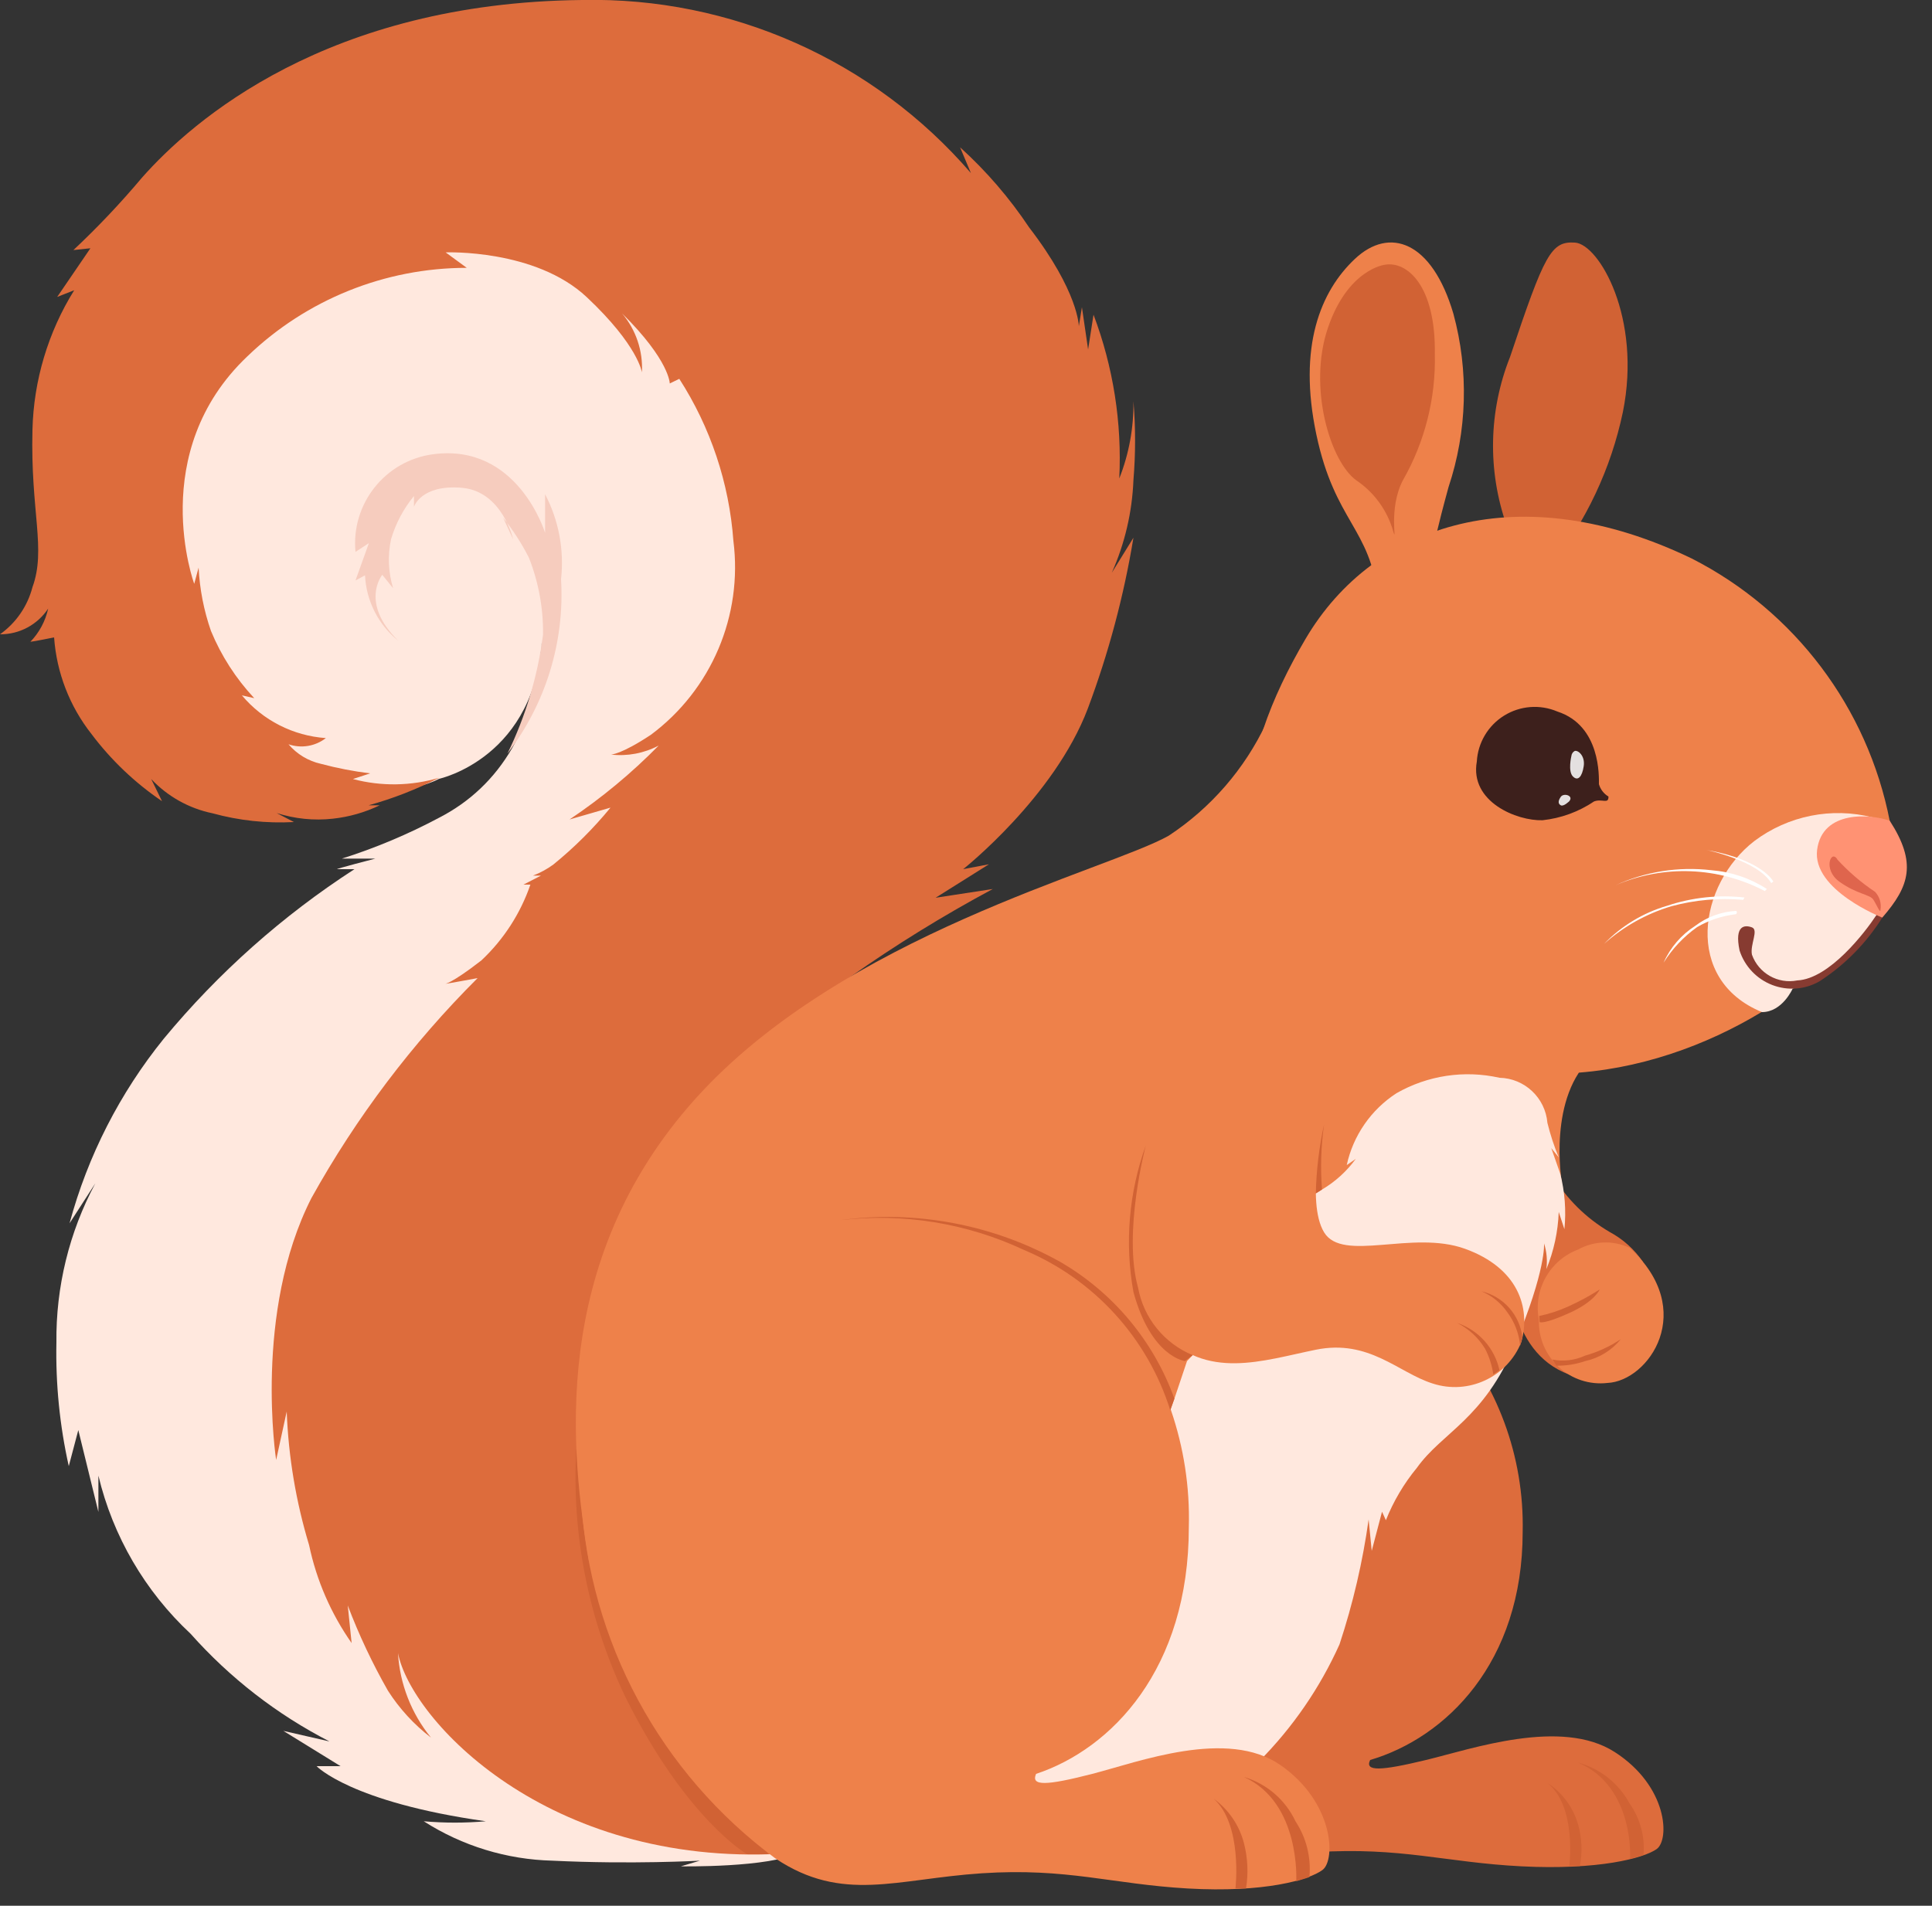 <svg xmlns="http://www.w3.org/2000/svg" width="75" height="74" viewBox="0 0 75 74">
    <rect x="0" y="0" width="75" height="74" fill="#333333" stroke="none"/>
    <g fill="none">
        <path fill="#FFE8DE" d="M17.05 30.24s3.8-.82 4-5.59c-.15 3.48-1.63 5.88-4 7.1-1.209.645-2.474 1.177-3.78 1.59h1.3s-1.59.41-1.48.41h.67c-2.788 1.803-5.283 4.022-7.4 6.58-1.706 2.11-2.953 4.551-3.66 7.17l1-1.55c-1.015 1.9-1.534 4.026-1.51 6.18-.033 1.613.128 3.225.48 4.8l.37-1.4.78 3.18V57.3c.564 2.354 1.81 4.49 3.58 6.14 1.523 1.714 3.35 3.132 5.39 4.18L11 67.21l2.22 1.37h-.93s1.32 1.4 6.57 2.14c-.802.07-1.608.07-2.41 0 1.495.958 3.225 1.487 5 1.53 3.08.15 5.72 0 5.72 0l-.74.22s3.45.06 4.59-.54c1.14-.6-2.81-41.25-2.81-41.25S36.71 13.9 24 7.59C11.29 1.28 2.49 14.09 4.76 23c2.27 8.91 10.33 8.26 12.29 7.24z"/>
        <path fill="#DD6C3C" d="M29 41.17c1.268-1.155 2.604-2.234 4-3.23 1.775-1.252 3.626-2.394 5.54-3.42l-2.22.34 2.07-1.3-1 .19s3.54-2.8 4.84-6.24c.805-2.147 1.397-4.368 1.77-6.63l-.84 1.36c.506-1.136.791-2.358.84-3.6.085-1.018.085-2.042 0-3.06.014 1.026-.173 2.046-.55 3 .107-2.166-.233-4.331-1-6.36l-.21 1.35-.24-1.64-.12.74s0-1.33-1.93-3.84c-.762-1.143-1.662-2.188-2.68-3.11l.42 1C33.914 2.341 28.38-.123 22.6 0 12.7.1 7.47 4.68 5.51 6.9c-.83.988-1.719 1.927-2.66 2.81l.66-.07-1.29 1.89.66-.26c-1.013 1.63-1.573 3.501-1.62 5.42-.08 3.18.54 4.63 0 6.11-.192.74-.638 1.387-1.26 1.83.753.005 1.456-.371 1.87-1-.106.486-.345.932-.69 1.29.08 0 .92-.17.92-.17.097 1.367.602 2.673 1.45 3.75.763 1.015 1.689 1.897 2.74 2.61l-.42-.86c.638.678 1.469 1.142 2.38 1.33 1.028.283 2.095.397 3.16.34l-.67-.35c.703.226 1.446.301 2.18.22.632-.068 1.247-.244 1.82-.52h-.43c.947-.263 1.865-.621 2.74-1.07-1.09.324-2.25.341-3.35.05l.67-.22c-.645-.079-1.283-.202-1.91-.37-.492-.109-.935-.376-1.26-.76.493.17 1.038.08 1.45-.24-1.267-.088-2.444-.687-3.26-1.66l.48.11c-.712-.762-1.282-1.646-1.68-2.61-.276-.793-.438-1.621-.48-2.46l-.17.63s-1.88-5.1 2.07-8.84c2.286-2.2 5.337-3.43 8.51-3.43l-.82-.6s3.48-.14 5.48 1.74c2 1.88 2.14 2.92 2.14 2.92.044-.834-.231-1.652-.77-2.29C26 14 26 14.89 26 14.89l.37-.18c1.215 1.888 1.937 4.05 2.1 6.29.37 2.904-.853 5.781-3.2 7.53-1.16.77-1.55.77-1.55.77.638.073 1.283-.05 1.85-.35-1.052 1.072-2.212 2.034-3.46 2.87l1.59-.46c-.664.81-1.407 1.55-2.22 2.21-.243.178-.509.323-.79.43H21l-.68.35h.27c-.385 1.12-1.037 2.129-1.9 2.94-1.22.95-1.44.91-1.39.91.05 0 1.24-.22 1.24-.22-2.537 2.532-4.709 5.407-6.45 8.54-2.26 4.44-1.37 10.17-1.37 10.17l.41-1.88c.067 1.76.36 3.504.87 5.19.287 1.365.849 2.658 1.65 3.8l-.15-1.46c.433 1.142.955 2.249 1.56 3.31.447.7 1.012 1.315 1.67 1.82-.76-.932-1.209-2.08-1.28-3.28.51 2.6 5.79 8.29 14.91 7.79C29.51 60.2 29 41.17 29 41.17z"/>
        <path fill="#D16234" d="M22.37 56.27c-.181 3.312.472 6.616 1.9 9.61C26.64 70.65 29 72 29 72h.82l-7.45-15.73z"/>
        <path fill="#DD6C3C" d="M63.78 49c-.33-.484-.773-.882-1.29-1.16-.918-.536-1.685-1.297-2.23-2.21-.17-.51-1.66 3.58-1.66 3.58s-.13 3.27 2.31 4.16c2.44.89 2.87-4.37 2.87-4.37zM56.18 51.55c1.946 2.177 2.994 5.01 2.93 7.93 0 5.1-3 8-5.92 8.86-.22.45.39.43 2.17 0 1.78-.43 5.25-1.64 7.32-.31 2.07 1.33 2.14 3.41 1.63 3.77-.51.36-2.28.82-5.24.67-2.96-.15-4.67-.76-8-.55-3.33.21-5.4 1.08-7.95-.53s-7.25-6.27-7.54-12.94c-.29-6.67 5.88-10.3 11.76-10.05s8.84 3.15 8.84 3.15z"/>
        <path fill="#D16234" d="M61.26 68.44c.856.234 1.58.808 2 1.59.412.581.603 1.29.54 2l-.52.15s.18-2.8-2.02-3.74zM60.07 69.23c.577.376 1 .948 1.19 1.61.15.527.173 1.082.07 1.62h-.41s.3-2.31-.85-3.23z"/>
        <path fill="#EE814A" d="M49.15 28.09c-.836 1.773-2.144 3.281-3.78 4.36C43 33.79 32.72 36.3 27 42.66c-5.72 6.36-4.83 13.81-4.14 17.94 7.13 4 26-2 26-2l11.77-12.69s-.58-3.36 1.23-4.91c1.81-1.55-12.71-12.91-12.71-12.91z"/>
        <path fill="#FFE8DE" d="M58.21 41.85c-1.361-.307-2.789-.093-4 .6-.986.64-1.68 1.642-1.93 2.79l.35-.24c-.35.482-.797.887-1.31 1.19l-1 .62-4.02 5.81-.22.23-.49 1.46-.16.45-1 1.94S38 70.32 38.2 70.39c.2.07 10.68-2 10.68-2 1.304-1.314 2.361-2.852 3.12-4.54.522-1.58.9-3.203 1.13-4.85l.12 1.22.4-1.52.15.33c.293-.735.697-1.42 1.2-2.03 1-1.4 2.59-1.88 3.81-4.79 1.22-2.91 1.13-3.93 1.13-3.93.103.323.134.664.09 1 .29-.706.452-1.457.48-2.22l.22.67c.072-.72.018-1.448-.16-2.15-.25-.71-.35-1-.35-1l.29.36c-.181-.435-.328-.883-.44-1.34-.082-.973-.884-1.728-1.86-1.75z"/>
        <path fill="#D16234" d="M58.49 20.41c-.75-2.127-.704-4.454.13-6.55 1.34-4 1.59-4.5 2.52-4.44.93.06 2.6 2.92 1.86 6.58-.46 2.192-1.426 4.247-2.82 6l-1.69-1.59z"/>
        <path fill="#EE814A" d="M55.71 21s.06-.4.52-2.08c.727-2.179.793-4.524.19-6.74-.83-2.82-2.48-3.39-3.82-2.13-1.34 1.26-2.22 3.41-1.5 6.82.72 3.41 2.11 3.63 2.39 6.35.62-.48 2.22-2.22 2.22-2.22z"/>
        <path fill="#EE814A" d="M73.36 31.88c-.859-4.396-3.69-8.153-7.68-10.19-6.63-3.2-12.33-1.42-15 3.12s-3.83 9.74 1.61 14.07 11.83 3 16.09.42c1.93-2.93 4.98-7.42 4.98-7.42z"/>
        <path fill="#FFE8DE" d="M72.7 31.74c-1.593-.407-3.286-.069-4.6.92-2.16 1.67-2.77 5.38.3 6.64.79 0 1.19-.91 1.19-.91 1.592-.485 2.897-1.633 3.58-3.15.187-1.188.023-2.404-.47-3.5z"/>
        <path fill="#873B31" d="M73.07 35.63c-.62.991-1.45 1.834-2.43 2.47-.56.325-1.235.38-1.84.148-.603-.231-1.07-.723-1.27-1.338-.21-1 .21-1 .48-.9.27.1-.08.67 0 1.06.258.723 1.007 1.149 1.76 1 1.25-.06 2.64-1.88 3.06-2.52.42-.64.24.08.24.08z"/>
        <path fill="#3D201C" d="M62.44 30.93c-.18-.108-.312-.28-.37-.48 0-.27.08-2.27-1.61-2.82-.674-.288-1.446-.23-2.07.157-.622.386-1.018 1.051-1.06 1.783-.28 1.57 1.56 2.31 2.55 2.28.716-.077 1.403-.327 2-.73.31-.12.57.12.56-.19z"/>
        <path fill="#FFF" d="M61 29.36s-.14.59.06.79c.2.2.36 0 .42-.4s-.22-.63-.35-.59c-.074.04-.123.116-.13.2zM60.92 31.11s-.22.22-.33.16c-.11-.06-.11-.17 0-.33s.51-.05.33.17z" opacity=".86"/>
        <path fill="#FF9273" d="M73.07 35.63s-2.73-1.07-2.53-2.63c.2-1.56 2.1-1.39 2.82-1.13 1.05 1.63.78 2.53-.29 3.76z"/>
        <path fill="#DF654D" d="M73 35.33c.044-.253-.034-.512-.21-.7-.535-.356-1.025-.776-1.46-1.25-.24-.43-.59.38.08.86.67.48 1.18.49 1.31.69.13.2.28.57.28.4z"/>
        <path fill="#FFF" d="M66.23 33s2 .41 2.53 1.29l.08-.06s-.41-.84-2.61-1.23zM62.7 34.38c1.166-.535 2.456-.739 3.73-.59.77.06 1.512.311 2.16.73l-.08.08c-1.804-.948-3.94-1.029-5.81-.22zM67.67 34.94c-.937-.081-1.882.003-2.79.25-.967.289-1.858.787-2.61 1.46.674-.698 1.519-1.208 2.45-1.48.965-.323 1.989-.433 3-.32l-.05.09zM67.4 35.37c-.576.03-1.13.232-1.59.58-.542.346-.97.843-1.23 1.43.338-.541.78-1.01 1.3-1.38.46-.268.97-.438 1.5-.5.024-.011.04-.034.044-.06.004-.026-.005-.052-.024-.07z"/>
        <path fill="#D16234" d="M53.76 10.28s-1.43.16-2.21 2.45.08 5.18 1.1 5.92c.703.474 1.213 1.183 1.44 2 .16.5-.21-.89.37-2 .852-1.49 1.28-3.184 1.24-4.9.04-2.65-1.07-3.62-1.94-3.47z"/>
        <path fill="#EE814A" d="M51.4 43.66s-.72 3 0 4.19c.72 1.19 3.42-.1 5.47.64s2.56 2.27 2.19 3.62c-.544 1.363-2.055 2.069-3.45 1.61-1.33-.42-2.46-1.73-4.53-1.31-2.07.42-4.24 1.21-6-.69-1.76-1.9-1.33-6.51.22-8.9 1.55-2.39 6.96-3.18 6.1.84zM43.21 50.73c1.98 2.409 3.025 5.452 2.94 8.57 0 5.51-3 8.61-5.93 9.58-.21.48.39.46 2.18 0s5.24-1.78 7.31-.34c2.07 1.44 2.15 3.68 1.63 4.07-.52.39-2.27.89-5.23.72-2.96-.17-4.68-.81-8-.59-3.32.22-5.4 1.16-8-.57-4.477-3.309-7.245-8.441-7.55-14-.26-7.17 5.91-11.11 11.79-10.83 3.265.027 6.41 1.23 8.86 3.39z"/>
        <path fill="#D16234" d="M46.3 52.62c-1.106-.456-1.905-1.443-2.12-2.62-.6-2.14.3-5.52.3-5.52-.658 1.821-.824 3.784-.48 5.69.69 2.53 2 2.68 2 2.68l.3-.23zM51.08 46.34c.02-.902.128-1.799.32-2.68-.119.838-.146 1.686-.08 2.53l-.24.15zM32.61 47.38c2.445-.29 4.922.113 7.15 1.16 2.713 1.138 4.787 3.414 5.67 6.22l.16-.45c-.805-2.237-2.374-4.117-4.43-5.31-2.599-1.453-5.6-2.021-8.55-1.62zM57.51 50.14c.404.17.75.45 1 .81.285.378.458.829.5 1.3l.09-.32c-.102-.871-.737-1.586-1.59-1.79zM56.57 51.37c.446.226.82.572 1.08 1 .162.313.27.651.32 1l.24-.16c-.185-.859-.808-1.557-1.64-1.84zM48.29 69c.882.261 1.61.887 2 1.72.422.64.613 1.406.54 2.17l-.51.16S50.5 70 48.29 69zM47.11 69.84c.583.422 1 1.034 1.18 1.73.148.575.176 1.174.08 1.76h-.41s.29-2.49-.85-3.49z"/>
        <path fill="#EE814A" d="M63.26 48.45c-.64-.297-1.383-.271-2 .07-1.105.417-1.747 1.571-1.52 2.73-.022.694.259 1.363.77 1.833.51.47 1.2.696 1.89.617 1.6-.07 3.52-2.82.86-5.25z"/>
        <path fill="#D16234" d="M59.75 51.1c.39-.081.768-.205 1.13-.37.423-.19.83-.41 1.22-.66 0 0-.18.46-1.17.91s-1.16.36-1.16.36l-.02-.24zM60.26 52.79c.429.086.873.033 1.27-.15.494-.139.963-.355 1.39-.64-.35.432-.837.732-1.38.85-.36.124-.74.185-1.12.18l-.16-.24z"/>
        <path fill="#F6CCBE" d="M21.08 24.65c.015-1.026-.172-2.046-.55-3-.28-.549-.616-1.068-1-1.55l.39.84s-.42-1.87-2-2c-1.58-.13-1.85.74-1.85.74v-.42c-.406.495-.709 1.066-.89 1.68-.135.63-.107 1.284.08 1.9l-.42-.52s-.89 1.08.62 2.56c-.774-.623-1.243-1.548-1.29-2.54l-.37.2.52-1.45-.52.34c-.178-1.863 1.145-3.536 3-3.79 3.3-.45 4.36 3.05 4.36 3.05v-1.5c.53 1.014.746 2.163.62 3.3.144 2.433-.595 4.837-2.08 6.77.707-1.451 1.174-3.009 1.38-4.61z"/>
    </g>
</svg>

